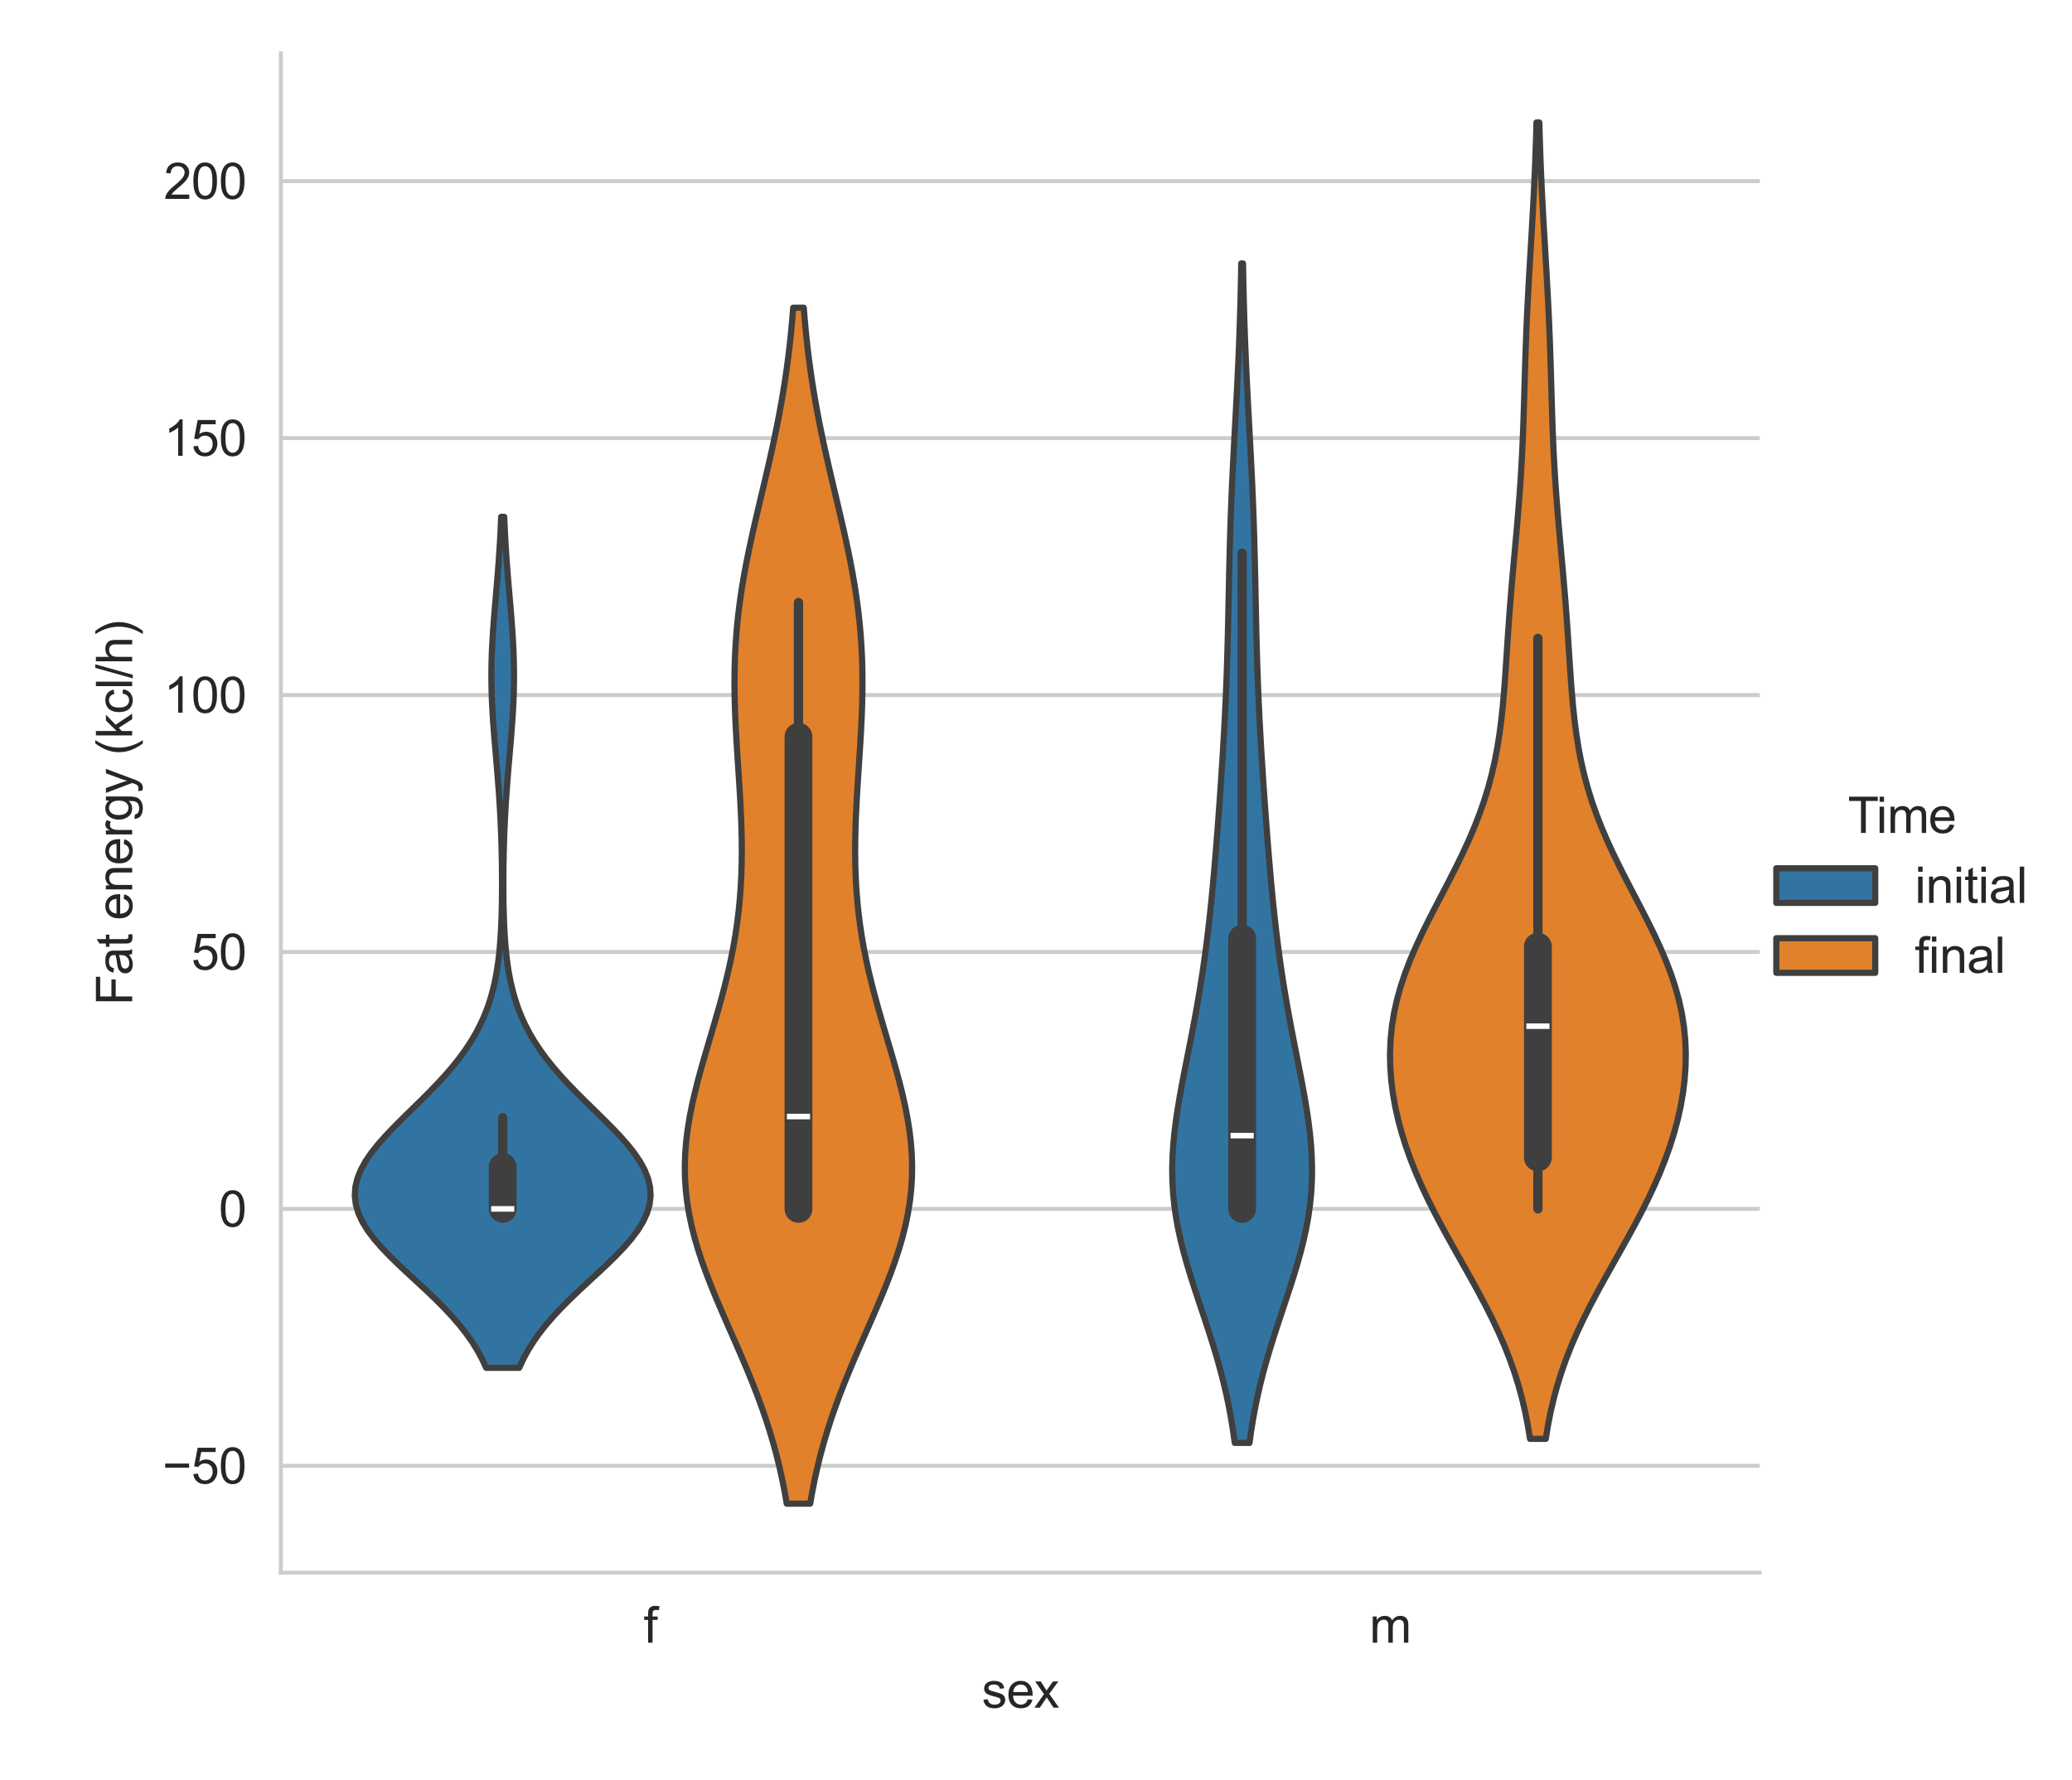 <?xml version="1.0" encoding="utf-8" standalone="no"?>
<!DOCTYPE svg PUBLIC "-//W3C//DTD SVG 1.1//EN"
  "http://www.w3.org/Graphics/SVG/1.1/DTD/svg11.dtd">
<svg xmlns:xlink="http://www.w3.org/1999/xlink" width="418.95pt" height="360pt" viewBox="0 0 418.95 360" xmlns="http://www.w3.org/2000/svg" version="1.1">
 <defs>
  <style type="text/css">*{stroke-linejoin: round; stroke-linecap: butt}</style>
 </defs>
 <g id="figure_1">
  <g id="patch_1">
   <path d="M 0 360 
L 418.95 360 
L 418.95 0 
L 0 0 
z
" style="fill: #ffffff"/>
  </g>
  <g id="axes_1">
   <g id="patch_2">
    <path d="M 56.791 318.04 
L 355.81 318.04 
L 355.81 10.8 
L 56.791 10.8 
z
" style="fill: #ffffff"/>
   </g>
   <g id="matplotlib.axis_1">
    <g id="xtick_1">
     <g id="text_1">
      <!-- f -->
      <g style="fill: #262626" transform="translate(130.157 332.198) scale(0.1 -0.1)">
       <defs>
        <path id="ArialMT-66" d="M 556 0 
L 556 2881 
L 59 2881 
L 59 3319 
L 556 3319 
L 556 3672 
Q 556 4006 616 4169 
Q 697 4388 901 4523 
Q 1106 4659 1475 4659 
Q 1713 4659 2000 4603 
L 1916 4113 
Q 1741 4144 1584 4144 
Q 1328 4144 1222 4034 
Q 1116 3925 1116 3625 
L 1116 3319 
L 1763 3319 
L 1763 2881 
L 1116 2881 
L 1116 0 
L 556 0 
z
" transform="scale(0.016)"/>
       </defs>
       <use xlink:href="#ArialMT-66"/>
      </g>
     </g>
    </g>
    <g id="xtick_2">
     <g id="text_2">
      <!-- m -->
      <g style="fill: #262626" transform="translate(276.891 332.198) scale(0.1 -0.1)">
       <defs>
        <path id="ArialMT-6d" d="M 422 0 
L 422 3319 
L 925 3319 
L 925 2853 
Q 1081 3097 1340 3245 
Q 1600 3394 1931 3394 
Q 2300 3394 2536 3241 
Q 2772 3088 2869 2813 
Q 3263 3394 3894 3394 
Q 4388 3394 4653 3120 
Q 4919 2847 4919 2278 
L 4919 0 
L 4359 0 
L 4359 2091 
Q 4359 2428 4304 2576 
Q 4250 2725 4106 2815 
Q 3963 2906 3769 2906 
Q 3419 2906 3187 2673 
Q 2956 2441 2956 1928 
L 2956 0 
L 2394 0 
L 2394 2156 
Q 2394 2531 2256 2718 
Q 2119 2906 1806 2906 
Q 1569 2906 1367 2781 
Q 1166 2656 1075 2415 
Q 984 2175 984 1722 
L 984 0 
L 422 0 
z
" transform="scale(0.016)"/>
       </defs>
       <use xlink:href="#ArialMT-6d"/>
      </g>
     </g>
    </g>
    <g id="text_3">
     <!-- sex -->
     <g style="fill: #262626" transform="translate(198.52 345.343) scale(0.1 -0.1)">
      <defs>
       <path id="ArialMT-73" d="M 197 991 
L 753 1078 
Q 800 744 1014 566 
Q 1228 388 1613 388 
Q 2000 388 2187 545 
Q 2375 703 2375 916 
Q 2375 1106 2209 1216 
Q 2094 1291 1634 1406 
Q 1016 1563 777 1677 
Q 538 1791 414 1992 
Q 291 2194 291 2438 
Q 291 2659 392 2848 
Q 494 3038 669 3163 
Q 800 3259 1026 3326 
Q 1253 3394 1513 3394 
Q 1903 3394 2198 3281 
Q 2494 3169 2634 2976 
Q 2775 2784 2828 2463 
L 2278 2388 
Q 2241 2644 2061 2787 
Q 1881 2931 1553 2931 
Q 1166 2931 1000 2803 
Q 834 2675 834 2503 
Q 834 2394 903 2306 
Q 972 2216 1119 2156 
Q 1203 2125 1616 2013 
Q 2213 1853 2448 1751 
Q 2684 1650 2818 1456 
Q 2953 1263 2953 975 
Q 2953 694 2789 445 
Q 2625 197 2315 61 
Q 2006 -75 1616 -75 
Q 969 -75 630 194 
Q 291 463 197 991 
z
" transform="scale(0.016)"/>
       <path id="ArialMT-65" d="M 2694 1069 
L 3275 997 
Q 3138 488 2766 206 
Q 2394 -75 1816 -75 
Q 1088 -75 661 373 
Q 234 822 234 1631 
Q 234 2469 665 2931 
Q 1097 3394 1784 3394 
Q 2450 3394 2872 2941 
Q 3294 2488 3294 1666 
Q 3294 1616 3291 1516 
L 816 1516 
Q 847 969 1125 678 
Q 1403 388 1819 388 
Q 2128 388 2347 550 
Q 2566 713 2694 1069 
z
M 847 1978 
L 2700 1978 
Q 2663 2397 2488 2606 
Q 2219 2931 1791 2931 
Q 1403 2931 1139 2672 
Q 875 2413 847 1978 
z
" transform="scale(0.016)"/>
       <path id="ArialMT-78" d="M 47 0 
L 1259 1725 
L 138 3319 
L 841 3319 
L 1350 2541 
Q 1494 2319 1581 2169 
Q 1719 2375 1834 2534 
L 2394 3319 
L 3066 3319 
L 1919 1756 
L 3153 0 
L 2463 0 
L 1781 1031 
L 1600 1309 
L 728 0 
L 47 0 
z
" transform="scale(0.016)"/>
      </defs>
      <use xlink:href="#ArialMT-73"/>
      <use xlink:href="#ArialMT-65" x="50"/>
      <use xlink:href="#ArialMT-78" x="105.615"/>
     </g>
    </g>
   </g>
   <g id="matplotlib.axis_2">
    <g id="ytick_1">
     <g id="line2d_1">
      <path d="M 56.791 296.426 
L 355.81 296.426 
" clip-path="url(#pc64b7ee78b)" style="fill: none; stroke: #cccccc; stroke-width: 0.8; stroke-linecap: round"/>
     </g>
     <g id="text_4">
      <!-- −50 -->
      <g style="fill: #262626" transform="translate(32.828 300.005) scale(0.1 -0.1)">
       <defs>
        <path id="ArialMT-2212" d="M 3381 1997 
L 356 1997 
L 356 2522 
L 3381 2522 
L 3381 1997 
z
" transform="scale(0.016)"/>
        <path id="ArialMT-35" d="M 266 1200 
L 856 1250 
Q 922 819 1161 601 
Q 1400 384 1738 384 
Q 2144 384 2425 690 
Q 2706 997 2706 1503 
Q 2706 1984 2436 2262 
Q 2166 2541 1728 2541 
Q 1456 2541 1237 2417 
Q 1019 2294 894 2097 
L 366 2166 
L 809 4519 
L 3088 4519 
L 3088 3981 
L 1259 3981 
L 1013 2750 
Q 1425 3038 1878 3038 
Q 2478 3038 2890 2622 
Q 3303 2206 3303 1553 
Q 3303 931 2941 478 
Q 2500 -78 1738 -78 
Q 1113 -78 717 272 
Q 322 622 266 1200 
z
" transform="scale(0.016)"/>
        <path id="ArialMT-30" d="M 266 2259 
Q 266 3072 433 3567 
Q 600 4063 929 4331 
Q 1259 4600 1759 4600 
Q 2128 4600 2406 4451 
Q 2684 4303 2865 4023 
Q 3047 3744 3150 3342 
Q 3253 2941 3253 2259 
Q 3253 1453 3087 958 
Q 2922 463 2592 192 
Q 2263 -78 1759 -78 
Q 1097 -78 719 397 
Q 266 969 266 2259 
z
M 844 2259 
Q 844 1131 1108 757 
Q 1372 384 1759 384 
Q 2147 384 2411 759 
Q 2675 1134 2675 2259 
Q 2675 3391 2411 3762 
Q 2147 4134 1753 4134 
Q 1366 4134 1134 3806 
Q 844 3388 844 2259 
z
" transform="scale(0.016)"/>
       </defs>
       <use xlink:href="#ArialMT-2212"/>
       <use xlink:href="#ArialMT-35" x="58.398"/>
       <use xlink:href="#ArialMT-30" x="114.014"/>
      </g>
     </g>
    </g>
    <g id="ytick_2">
     <g id="line2d_2">
      <path d="M 56.791 244.468 
L 355.81 244.468 
" clip-path="url(#pc64b7ee78b)" style="fill: none; stroke: #cccccc; stroke-width: 0.8; stroke-linecap: round"/>
     </g>
     <g id="text_5">
      <!-- 0 -->
      <g style="fill: #262626" transform="translate(44.23 248.047) scale(0.1 -0.1)">
       <use xlink:href="#ArialMT-30"/>
      </g>
     </g>
    </g>
    <g id="ytick_3">
     <g id="line2d_3">
      <path d="M 56.791 192.51 
L 355.81 192.51 
" clip-path="url(#pc64b7ee78b)" style="fill: none; stroke: #cccccc; stroke-width: 0.8; stroke-linecap: round"/>
     </g>
     <g id="text_6">
      <!-- 50 -->
      <g style="fill: #262626" transform="translate(38.669 196.089) scale(0.1 -0.1)">
       <use xlink:href="#ArialMT-35"/>
       <use xlink:href="#ArialMT-30" x="55.615"/>
      </g>
     </g>
    </g>
    <g id="ytick_4">
     <g id="line2d_4">
      <path d="M 56.791 140.552 
L 355.81 140.552 
" clip-path="url(#pc64b7ee78b)" style="fill: none; stroke: #cccccc; stroke-width: 0.8; stroke-linecap: round"/>
     </g>
     <g id="text_7">
      <!-- 100 -->
      <g style="fill: #262626" transform="translate(33.108 144.13) scale(0.1 -0.1)">
       <defs>
        <path id="ArialMT-31" d="M 2384 0 
L 1822 0 
L 1822 3584 
Q 1619 3391 1289 3197 
Q 959 3003 697 2906 
L 697 3450 
Q 1169 3672 1522 3987 
Q 1875 4303 2022 4600 
L 2384 4600 
L 2384 0 
z
" transform="scale(0.016)"/>
       </defs>
       <use xlink:href="#ArialMT-31"/>
       <use xlink:href="#ArialMT-30" x="55.615"/>
       <use xlink:href="#ArialMT-30" x="111.23"/>
      </g>
     </g>
    </g>
    <g id="ytick_5">
     <g id="line2d_5">
      <path d="M 56.791 88.593 
L 355.81 88.593 
" clip-path="url(#pc64b7ee78b)" style="fill: none; stroke: #cccccc; stroke-width: 0.8; stroke-linecap: round"/>
     </g>
     <g id="text_8">
      <!-- 150 -->
      <g style="fill: #262626" transform="translate(33.108 92.172) scale(0.1 -0.1)">
       <use xlink:href="#ArialMT-31"/>
       <use xlink:href="#ArialMT-35" x="55.615"/>
       <use xlink:href="#ArialMT-30" x="111.23"/>
      </g>
     </g>
    </g>
    <g id="ytick_6">
     <g id="line2d_6">
      <path d="M 56.791 36.635 
L 355.81 36.635 
" clip-path="url(#pc64b7ee78b)" style="fill: none; stroke: #cccccc; stroke-width: 0.8; stroke-linecap: round"/>
     </g>
     <g id="text_9">
      <!-- 200 -->
      <g style="fill: #262626" transform="translate(33.108 40.214) scale(0.1 -0.1)">
       <defs>
        <path id="ArialMT-32" d="M 3222 541 
L 3222 0 
L 194 0 
Q 188 203 259 391 
Q 375 700 629 1000 
Q 884 1300 1366 1694 
Q 2113 2306 2375 2664 
Q 2638 3022 2638 3341 
Q 2638 3675 2398 3904 
Q 2159 4134 1775 4134 
Q 1369 4134 1125 3890 
Q 881 3647 878 3216 
L 300 3275 
Q 359 3922 746 4261 
Q 1134 4600 1788 4600 
Q 2447 4600 2831 4234 
Q 3216 3869 3216 3328 
Q 3216 3053 3103 2787 
Q 2991 2522 2730 2228 
Q 2469 1934 1863 1422 
Q 1356 997 1212 845 
Q 1069 694 975 541 
L 3222 541 
z
" transform="scale(0.016)"/>
       </defs>
       <use xlink:href="#ArialMT-32"/>
       <use xlink:href="#ArialMT-30" x="55.615"/>
       <use xlink:href="#ArialMT-30" x="111.23"/>
      </g>
     </g>
    </g>
    <g id="text_10">
     <!-- Fat energy (kcl/h) -->
     <g style="fill: #262626" transform="translate(26.724 203.318) rotate(-90) scale(0.1 -0.1)">
      <defs>
       <path id="ArialMT-46" d="M 525 0 
L 525 4581 
L 3616 4581 
L 3616 4041 
L 1131 4041 
L 1131 2622 
L 3281 2622 
L 3281 2081 
L 1131 2081 
L 1131 0 
L 525 0 
z
" transform="scale(0.016)"/>
       <path id="ArialMT-61" d="M 2588 409 
Q 2275 144 1986 34 
Q 1697 -75 1366 -75 
Q 819 -75 525 192 
Q 231 459 231 875 
Q 231 1119 342 1320 
Q 453 1522 633 1644 
Q 813 1766 1038 1828 
Q 1203 1872 1538 1913 
Q 2219 1994 2541 2106 
Q 2544 2222 2544 2253 
Q 2544 2597 2384 2738 
Q 2169 2928 1744 2928 
Q 1347 2928 1158 2789 
Q 969 2650 878 2297 
L 328 2372 
Q 403 2725 575 2942 
Q 747 3159 1072 3276 
Q 1397 3394 1825 3394 
Q 2250 3394 2515 3294 
Q 2781 3194 2906 3042 
Q 3031 2891 3081 2659 
Q 3109 2516 3109 2141 
L 3109 1391 
Q 3109 606 3145 398 
Q 3181 191 3288 0 
L 2700 0 
Q 2613 175 2588 409 
z
M 2541 1666 
Q 2234 1541 1622 1453 
Q 1275 1403 1131 1340 
Q 988 1278 909 1158 
Q 831 1038 831 891 
Q 831 666 1001 516 
Q 1172 366 1500 366 
Q 1825 366 2078 508 
Q 2331 650 2450 897 
Q 2541 1088 2541 1459 
L 2541 1666 
z
" transform="scale(0.016)"/>
       <path id="ArialMT-74" d="M 1650 503 
L 1731 6 
Q 1494 -44 1306 -44 
Q 1000 -44 831 53 
Q 663 150 594 308 
Q 525 466 525 972 
L 525 2881 
L 113 2881 
L 113 3319 
L 525 3319 
L 525 4141 
L 1084 4478 
L 1084 3319 
L 1650 3319 
L 1650 2881 
L 1084 2881 
L 1084 941 
Q 1084 700 1114 631 
Q 1144 563 1211 522 
Q 1278 481 1403 481 
Q 1497 481 1650 503 
z
" transform="scale(0.016)"/>
       <path id="ArialMT-20" transform="scale(0.016)"/>
       <path id="ArialMT-6e" d="M 422 0 
L 422 3319 
L 928 3319 
L 928 2847 
Q 1294 3394 1984 3394 
Q 2284 3394 2536 3286 
Q 2788 3178 2913 3003 
Q 3038 2828 3088 2588 
Q 3119 2431 3119 2041 
L 3119 0 
L 2556 0 
L 2556 2019 
Q 2556 2363 2490 2533 
Q 2425 2703 2258 2804 
Q 2091 2906 1866 2906 
Q 1506 2906 1245 2678 
Q 984 2450 984 1813 
L 984 0 
L 422 0 
z
" transform="scale(0.016)"/>
       <path id="ArialMT-72" d="M 416 0 
L 416 3319 
L 922 3319 
L 922 2816 
Q 1116 3169 1280 3281 
Q 1444 3394 1641 3394 
Q 1925 3394 2219 3213 
L 2025 2691 
Q 1819 2813 1613 2813 
Q 1428 2813 1281 2702 
Q 1134 2591 1072 2394 
Q 978 2094 978 1738 
L 978 0 
L 416 0 
z
" transform="scale(0.016)"/>
       <path id="ArialMT-67" d="M 319 -275 
L 866 -356 
Q 900 -609 1056 -725 
Q 1266 -881 1628 -881 
Q 2019 -881 2231 -725 
Q 2444 -569 2519 -288 
Q 2563 -116 2559 434 
Q 2191 0 1641 0 
Q 956 0 581 494 
Q 206 988 206 1678 
Q 206 2153 378 2554 
Q 550 2956 876 3175 
Q 1203 3394 1644 3394 
Q 2231 3394 2613 2919 
L 2613 3319 
L 3131 3319 
L 3131 450 
Q 3131 -325 2973 -648 
Q 2816 -972 2473 -1159 
Q 2131 -1347 1631 -1347 
Q 1038 -1347 672 -1080 
Q 306 -813 319 -275 
z
M 784 1719 
Q 784 1066 1043 766 
Q 1303 466 1694 466 
Q 2081 466 2343 764 
Q 2606 1063 2606 1700 
Q 2606 2309 2336 2618 
Q 2066 2928 1684 2928 
Q 1309 2928 1046 2623 
Q 784 2319 784 1719 
z
" transform="scale(0.016)"/>
       <path id="ArialMT-79" d="M 397 -1278 
L 334 -750 
Q 519 -800 656 -800 
Q 844 -800 956 -737 
Q 1069 -675 1141 -563 
Q 1194 -478 1313 -144 
Q 1328 -97 1363 -6 
L 103 3319 
L 709 3319 
L 1400 1397 
Q 1534 1031 1641 628 
Q 1738 1016 1872 1384 
L 2581 3319 
L 3144 3319 
L 1881 -56 
Q 1678 -603 1566 -809 
Q 1416 -1088 1222 -1217 
Q 1028 -1347 759 -1347 
Q 597 -1347 397 -1278 
z
" transform="scale(0.016)"/>
       <path id="ArialMT-28" d="M 1497 -1347 
Q 1031 -759 709 28 
Q 388 816 388 1659 
Q 388 2403 628 3084 
Q 909 3875 1497 4659 
L 1900 4659 
Q 1522 4009 1400 3731 
Q 1209 3300 1100 2831 
Q 966 2247 966 1656 
Q 966 153 1900 -1347 
L 1497 -1347 
z
" transform="scale(0.016)"/>
       <path id="ArialMT-6b" d="M 425 0 
L 425 4581 
L 988 4581 
L 988 1969 
L 2319 3319 
L 3047 3319 
L 1778 2088 
L 3175 0 
L 2481 0 
L 1384 1697 
L 988 1316 
L 988 0 
L 425 0 
z
" transform="scale(0.016)"/>
       <path id="ArialMT-63" d="M 2588 1216 
L 3141 1144 
Q 3050 572 2676 248 
Q 2303 -75 1759 -75 
Q 1078 -75 664 370 
Q 250 816 250 1647 
Q 250 2184 428 2587 
Q 606 2991 970 3192 
Q 1334 3394 1763 3394 
Q 2303 3394 2647 3120 
Q 2991 2847 3088 2344 
L 2541 2259 
Q 2463 2594 2264 2762 
Q 2066 2931 1784 2931 
Q 1359 2931 1093 2626 
Q 828 2322 828 1663 
Q 828 994 1084 691 
Q 1341 388 1753 388 
Q 2084 388 2306 591 
Q 2528 794 2588 1216 
z
" transform="scale(0.016)"/>
       <path id="ArialMT-6c" d="M 409 0 
L 409 4581 
L 972 4581 
L 972 0 
L 409 0 
z
" transform="scale(0.016)"/>
       <path id="ArialMT-2f" d="M 0 -78 
L 1328 4659 
L 1778 4659 
L 453 -78 
L 0 -78 
z
" transform="scale(0.016)"/>
       <path id="ArialMT-68" d="M 422 0 
L 422 4581 
L 984 4581 
L 984 2938 
Q 1378 3394 1978 3394 
Q 2347 3394 2619 3248 
Q 2891 3103 3008 2847 
Q 3125 2591 3125 2103 
L 3125 0 
L 2563 0 
L 2563 2103 
Q 2563 2525 2380 2717 
Q 2197 2909 1863 2909 
Q 1613 2909 1392 2779 
Q 1172 2650 1078 2428 
Q 984 2206 984 1816 
L 984 0 
L 422 0 
z
" transform="scale(0.016)"/>
       <path id="ArialMT-29" d="M 791 -1347 
L 388 -1347 
Q 1322 153 1322 1656 
Q 1322 2244 1188 2822 
Q 1081 3291 891 3722 
Q 769 4003 388 4659 
L 791 4659 
Q 1378 3875 1659 3084 
Q 1900 2403 1900 1659 
Q 1900 816 1576 28 
Q 1253 -759 791 -1347 
z
" transform="scale(0.016)"/>
      </defs>
      <use xlink:href="#ArialMT-46"/>
      <use xlink:href="#ArialMT-61" x="61.084"/>
      <use xlink:href="#ArialMT-74" x="116.699"/>
      <use xlink:href="#ArialMT-20" x="144.482"/>
      <use xlink:href="#ArialMT-65" x="172.266"/>
      <use xlink:href="#ArialMT-6e" x="227.881"/>
      <use xlink:href="#ArialMT-65" x="283.496"/>
      <use xlink:href="#ArialMT-72" x="339.111"/>
      <use xlink:href="#ArialMT-67" x="372.412"/>
      <use xlink:href="#ArialMT-79" x="428.027"/>
      <use xlink:href="#ArialMT-20" x="478.027"/>
      <use xlink:href="#ArialMT-28" x="505.811"/>
      <use xlink:href="#ArialMT-6b" x="539.111"/>
      <use xlink:href="#ArialMT-63" x="589.111"/>
      <use xlink:href="#ArialMT-6c" x="639.111"/>
      <use xlink:href="#ArialMT-2f" x="661.328"/>
      <use xlink:href="#ArialMT-68" x="689.111"/>
      <use xlink:href="#ArialMT-29" x="744.727"/>
     </g>
    </g>
   </g>
   <g id="PolyCollection_1">
    <defs>
     <path id="mf2d4d594a9" d="M 104.99 -83.394 
L 98.298 -83.394 
L 97.495 -85.132 
L 96.557 -86.871 
L 95.477 -88.609 
L 94.252 -90.347 
L 92.883 -92.085 
L 91.377 -93.824 
L 89.746 -95.562 
L 88.008 -97.3 
L 86.189 -99.039 
L 84.321 -100.777 
L 82.439 -102.515 
L 80.585 -104.253 
L 78.803 -105.992 
L 77.137 -107.73 
L 75.63 -109.468 
L 74.325 -111.206 
L 73.258 -112.945 
L 72.459 -114.683 
L 71.949 -116.421 
L 71.742 -118.16 
L 71.842 -119.898 
L 72.243 -121.636 
L 72.929 -123.374 
L 73.879 -125.113 
L 75.062 -126.851 
L 76.443 -128.589 
L 77.983 -130.328 
L 79.642 -132.066 
L 81.378 -133.804 
L 83.152 -135.542 
L 84.928 -137.281 
L 86.673 -139.019 
L 88.359 -140.757 
L 89.962 -142.496 
L 91.465 -144.234 
L 92.854 -145.972 
L 94.122 -147.71 
L 95.265 -149.449 
L 96.283 -151.187 
L 97.179 -152.925 
L 97.959 -154.664 
L 98.629 -156.402 
L 99.2 -158.14 
L 99.681 -159.878 
L 100.082 -161.617 
L 100.411 -163.355 
L 100.68 -165.093 
L 100.896 -166.831 
L 101.068 -168.57 
L 101.202 -170.308 
L 101.305 -172.046 
L 101.383 -173.785 
L 101.439 -175.523 
L 101.477 -177.261 
L 101.499 -178.999 
L 101.509 -180.738 
L 101.506 -182.476 
L 101.493 -184.214 
L 101.468 -185.953 
L 101.433 -187.691 
L 101.387 -189.429 
L 101.329 -191.167 
L 101.259 -192.906 
L 101.177 -194.644 
L 101.082 -196.382 
L 100.976 -198.121 
L 100.857 -199.859 
L 100.728 -201.597 
L 100.59 -203.335 
L 100.446 -205.074 
L 100.297 -206.812 
L 100.147 -208.55 
L 100 -210.289 
L 99.859 -212.027 
L 99.729 -213.765 
L 99.614 -215.503 
L 99.516 -217.242 
L 99.44 -218.98 
L 99.387 -220.718 
L 99.361 -222.457 
L 99.36 -224.195 
L 99.387 -225.933 
L 99.438 -227.671 
L 99.514 -229.41 
L 99.611 -231.148 
L 99.727 -232.886 
L 99.856 -234.624 
L 99.997 -236.363 
L 100.144 -238.101 
L 100.294 -239.839 
L 100.442 -241.578 
L 100.587 -243.316 
L 100.726 -245.054 
L 100.855 -246.792 
L 100.974 -248.531 
L 101.082 -250.269 
L 101.178 -252.007 
L 101.262 -253.746 
L 101.334 -255.484 
L 101.953 -255.484 
L 101.953 -255.484 
L 102.026 -253.746 
L 102.11 -252.007 
L 102.206 -250.269 
L 102.314 -248.531 
L 102.433 -246.792 
L 102.562 -245.054 
L 102.7 -243.316 
L 102.845 -241.578 
L 102.994 -239.839 
L 103.144 -238.101 
L 103.291 -236.363 
L 103.431 -234.624 
L 103.561 -232.886 
L 103.676 -231.148 
L 103.774 -229.41 
L 103.849 -227.671 
L 103.901 -225.933 
L 103.928 -224.195 
L 103.927 -222.457 
L 103.9 -220.718 
L 103.848 -218.98 
L 103.772 -217.242 
L 103.674 -215.503 
L 103.558 -213.765 
L 103.428 -212.027 
L 103.288 -210.289 
L 103.141 -208.55 
L 102.991 -206.812 
L 102.842 -205.074 
L 102.697 -203.335 
L 102.56 -201.597 
L 102.431 -199.859 
L 102.312 -198.121 
L 102.206 -196.382 
L 102.111 -194.644 
L 102.029 -192.906 
L 101.959 -191.167 
L 101.901 -189.429 
L 101.855 -187.691 
L 101.819 -185.953 
L 101.795 -184.214 
L 101.781 -182.476 
L 101.779 -180.738 
L 101.788 -178.999 
L 101.811 -177.261 
L 101.849 -175.523 
L 101.905 -173.785 
L 101.983 -172.046 
L 102.086 -170.308 
L 102.22 -168.57 
L 102.392 -166.831 
L 102.608 -165.093 
L 102.876 -163.355 
L 103.206 -161.617 
L 103.607 -159.878 
L 104.087 -158.14 
L 104.658 -156.402 
L 105.329 -154.664 
L 106.109 -152.925 
L 107.005 -151.187 
L 108.023 -149.449 
L 109.166 -147.71 
L 110.434 -145.972 
L 111.823 -144.234 
L 113.326 -142.496 
L 114.929 -140.757 
L 116.615 -139.019 
L 118.36 -137.281 
L 120.136 -135.542 
L 121.91 -133.804 
L 123.646 -132.066 
L 125.305 -130.328 
L 126.845 -128.589 
L 128.226 -126.851 
L 129.408 -125.113 
L 130.358 -123.374 
L 131.045 -121.636 
L 131.446 -119.898 
L 131.546 -118.16 
L 131.339 -116.421 
L 130.829 -114.683 
L 130.03 -112.945 
L 128.963 -111.206 
L 127.658 -109.468 
L 126.151 -107.73 
L 124.485 -105.992 
L 122.702 -104.253 
L 120.848 -102.515 
L 118.967 -100.777 
L 117.098 -99.039 
L 115.28 -97.3 
L 113.542 -95.562 
L 111.911 -93.824 
L 110.405 -92.085 
L 109.036 -90.347 
L 107.811 -88.609 
L 106.731 -86.871 
L 105.793 -85.132 
L 104.99 -83.394 
z
" style="stroke: #3f3f3f; stroke-width: 1.25"/>
    </defs>
    <g clip-path="url(#pc64b7ee78b)">
     <use xlink:href="#mf2d4d594a9" x="0" y="360" style="fill: #3274a1; stroke: #3f3f3f; stroke-width: 1.25"/>
    </g>
   </g>
   <g id="PolyCollection_2">
    <defs>
     <path id="m3253926f75" d="M 163.821 -55.925 
L 159.074 -55.925 
L 158.647 -58.368 
L 158.164 -60.811 
L 157.623 -63.254 
L 157.022 -65.697 
L 156.358 -68.14 
L 155.632 -70.582 
L 154.844 -73.025 
L 153.998 -75.468 
L 153.096 -77.911 
L 152.144 -80.354 
L 151.149 -82.797 
L 150.118 -85.24 
L 149.061 -87.682 
L 147.99 -90.125 
L 146.916 -92.568 
L 145.852 -95.011 
L 144.812 -97.454 
L 143.81 -99.897 
L 142.86 -102.339 
L 141.975 -104.782 
L 141.168 -107.225 
L 140.451 -109.668 
L 139.834 -112.111 
L 139.325 -114.554 
L 138.93 -116.996 
L 138.655 -119.439 
L 138.5 -121.882 
L 138.466 -124.325 
L 138.549 -126.768 
L 138.744 -129.211 
L 139.045 -131.654 
L 139.442 -134.096 
L 139.924 -136.539 
L 140.48 -138.982 
L 141.096 -141.425 
L 141.76 -143.868 
L 142.457 -146.311 
L 143.174 -148.753 
L 143.897 -151.196 
L 144.614 -153.639 
L 145.315 -156.082 
L 145.987 -158.525 
L 146.622 -160.968 
L 147.213 -163.41 
L 147.754 -165.853 
L 148.238 -168.296 
L 148.664 -170.739 
L 149.03 -173.182 
L 149.334 -175.625 
L 149.577 -178.067 
L 149.761 -180.51 
L 149.889 -182.953 
L 149.963 -185.396 
L 149.989 -187.839 
L 149.97 -190.282 
L 149.912 -192.725 
L 149.821 -195.167 
L 149.702 -197.61 
L 149.563 -200.053 
L 149.41 -202.496 
L 149.25 -204.939 
L 149.09 -207.382 
L 148.937 -209.824 
L 148.798 -212.267 
L 148.679 -214.71 
L 148.587 -217.153 
L 148.528 -219.596 
L 148.507 -222.039 
L 148.529 -224.481 
L 148.598 -226.924 
L 148.716 -229.367 
L 148.887 -231.81 
L 149.109 -234.253 
L 149.385 -236.696 
L 149.711 -239.138 
L 150.085 -241.581 
L 150.505 -244.024 
L 150.965 -246.467 
L 151.461 -248.91 
L 151.986 -251.353 
L 152.535 -253.796 
L 153.1 -256.238 
L 153.675 -258.681 
L 154.254 -261.124 
L 154.83 -263.567 
L 155.397 -266.01 
L 155.949 -268.453 
L 156.481 -270.895 
L 156.99 -273.338 
L 157.472 -275.781 
L 157.924 -278.224 
L 158.345 -280.667 
L 158.732 -283.11 
L 159.087 -285.552 
L 159.408 -287.995 
L 159.697 -290.438 
L 159.955 -292.881 
L 160.183 -295.324 
L 160.383 -297.767 
L 162.513 -297.767 
L 162.513 -297.767 
L 162.713 -295.324 
L 162.941 -292.881 
L 163.198 -290.438 
L 163.487 -287.995 
L 163.809 -285.552 
L 164.163 -283.11 
L 164.551 -280.667 
L 164.972 -278.224 
L 165.424 -275.781 
L 165.906 -273.338 
L 166.414 -270.895 
L 166.947 -268.453 
L 167.499 -266.01 
L 168.066 -263.567 
L 168.641 -261.124 
L 169.22 -258.681 
L 169.796 -256.238 
L 170.361 -253.796 
L 170.91 -251.353 
L 171.435 -248.91 
L 171.931 -246.467 
L 172.391 -244.024 
L 172.81 -241.581 
L 173.185 -239.138 
L 173.511 -236.696 
L 173.786 -234.253 
L 174.009 -231.81 
L 174.179 -229.367 
L 174.298 -226.924 
L 174.367 -224.481 
L 174.389 -222.039 
L 174.368 -219.596 
L 174.309 -217.153 
L 174.217 -214.71 
L 174.098 -212.267 
L 173.958 -209.824 
L 173.805 -207.382 
L 173.645 -204.939 
L 173.485 -202.496 
L 173.332 -200.053 
L 173.193 -197.61 
L 173.075 -195.167 
L 172.984 -192.725 
L 172.926 -190.282 
L 172.907 -187.839 
L 172.932 -185.396 
L 173.007 -182.953 
L 173.134 -180.51 
L 173.319 -178.067 
L 173.562 -175.625 
L 173.866 -173.182 
L 174.231 -170.739 
L 174.657 -168.296 
L 175.142 -165.853 
L 175.682 -163.41 
L 176.273 -160.968 
L 176.909 -158.525 
L 177.581 -156.082 
L 178.281 -153.639 
L 178.999 -151.196 
L 179.722 -148.753 
L 180.439 -146.311 
L 181.136 -143.868 
L 181.8 -141.425 
L 182.416 -138.982 
L 182.972 -136.539 
L 183.454 -134.096 
L 183.851 -131.654 
L 184.152 -129.211 
L 184.347 -126.768 
L 184.43 -124.325 
L 184.396 -121.882 
L 184.241 -119.439 
L 183.965 -116.996 
L 183.571 -114.554 
L 183.062 -112.111 
L 182.445 -109.668 
L 181.727 -107.225 
L 180.921 -104.782 
L 180.036 -102.339 
L 179.085 -99.897 
L 178.084 -97.454 
L 177.044 -95.011 
L 175.98 -92.568 
L 174.906 -90.125 
L 173.834 -87.682 
L 172.778 -85.24 
L 171.747 -82.797 
L 170.751 -80.354 
L 169.799 -77.911 
L 168.898 -75.468 
L 168.051 -73.025 
L 167.264 -70.582 
L 166.538 -68.14 
L 165.874 -65.697 
L 165.272 -63.254 
L 164.731 -60.811 
L 164.249 -58.368 
L 163.821 -55.925 
z
" style="stroke: #3f3f3f; stroke-width: 1.25"/>
    </defs>
    <g clip-path="url(#pc64b7ee78b)">
     <use xlink:href="#m3253926f75" x="0" y="360" style="fill: #e1812c; stroke: #3f3f3f; stroke-width: 1.25"/>
    </g>
   </g>
   <g id="PolyCollection_3">
    <defs>
     <path id="mf7446b0afa" d="M 252.642 -68.204 
L 249.665 -68.204 
L 249.33 -70.613 
L 248.942 -73.022 
L 248.498 -75.432 
L 247.996 -77.841 
L 247.437 -80.25 
L 246.821 -82.66 
L 246.153 -85.069 
L 245.439 -87.478 
L 244.685 -89.888 
L 243.902 -92.297 
L 243.101 -94.706 
L 242.296 -97.116 
L 241.502 -99.525 
L 240.732 -101.934 
L 240.003 -104.344 
L 239.329 -106.753 
L 238.724 -109.162 
L 238.198 -111.572 
L 237.763 -113.981 
L 237.424 -116.39 
L 237.187 -118.8 
L 237.051 -121.209 
L 237.015 -123.618 
L 237.075 -126.028 
L 237.224 -128.437 
L 237.453 -130.846 
L 237.751 -133.256 
L 238.107 -135.665 
L 238.51 -138.074 
L 238.947 -140.484 
L 239.408 -142.893 
L 239.881 -145.302 
L 240.359 -147.712 
L 240.833 -150.121 
L 241.297 -152.53 
L 241.746 -154.94 
L 242.175 -157.349 
L 242.583 -159.758 
L 242.968 -162.168 
L 243.329 -164.577 
L 243.667 -166.987 
L 243.983 -169.396 
L 244.277 -171.805 
L 244.552 -174.215 
L 244.809 -176.624 
L 245.051 -179.033 
L 245.279 -181.443 
L 245.495 -183.852 
L 245.701 -186.261 
L 245.899 -188.671 
L 246.089 -191.08 
L 246.273 -193.489 
L 246.452 -195.899 
L 246.625 -198.308 
L 246.793 -200.717 
L 246.956 -203.127 
L 247.112 -205.536 
L 247.263 -207.945 
L 247.405 -210.355 
L 247.54 -212.764 
L 247.666 -215.173 
L 247.782 -217.583 
L 247.888 -219.992 
L 247.984 -222.401 
L 248.07 -224.811 
L 248.147 -227.22 
L 248.215 -229.629 
L 248.276 -232.039 
L 248.331 -234.448 
L 248.382 -236.857 
L 248.431 -239.267 
L 248.48 -241.676 
L 248.53 -244.085 
L 248.585 -246.495 
L 248.646 -248.904 
L 248.713 -251.313 
L 248.788 -253.723 
L 248.873 -256.132 
L 248.966 -258.541 
L 249.068 -260.951 
L 249.178 -263.36 
L 249.296 -265.77 
L 249.419 -268.179 
L 249.546 -270.588 
L 249.676 -272.998 
L 249.807 -275.407 
L 249.936 -277.816 
L 250.063 -280.226 
L 250.184 -282.635 
L 250.3 -285.044 
L 250.409 -287.454 
L 250.51 -289.863 
L 250.603 -292.272 
L 250.686 -294.682 
L 250.761 -297.091 
L 250.827 -299.5 
L 250.884 -301.91 
L 250.934 -304.319 
L 250.976 -306.728 
L 251.332 -306.728 
L 251.332 -306.728 
L 251.374 -304.319 
L 251.423 -301.91 
L 251.481 -299.5 
L 251.546 -297.091 
L 251.621 -294.682 
L 251.705 -292.272 
L 251.797 -289.863 
L 251.898 -287.454 
L 252.007 -285.044 
L 252.123 -282.635 
L 252.245 -280.226 
L 252.371 -277.816 
L 252.501 -275.407 
L 252.631 -272.998 
L 252.761 -270.588 
L 252.889 -268.179 
L 253.012 -265.77 
L 253.129 -263.36 
L 253.239 -260.951 
L 253.341 -258.541 
L 253.435 -256.132 
L 253.519 -253.723 
L 253.594 -251.313 
L 253.662 -248.904 
L 253.722 -246.495 
L 253.777 -244.085 
L 253.828 -241.676 
L 253.877 -239.267 
L 253.926 -236.857 
L 253.977 -234.448 
L 254.032 -232.039 
L 254.093 -229.629 
L 254.161 -227.22 
L 254.237 -224.811 
L 254.323 -222.401 
L 254.419 -219.992 
L 254.526 -217.583 
L 254.642 -215.173 
L 254.767 -212.764 
L 254.902 -210.355 
L 255.045 -207.945 
L 255.195 -205.536 
L 255.352 -203.127 
L 255.514 -200.717 
L 255.682 -198.308 
L 255.856 -195.899 
L 256.034 -193.489 
L 256.218 -191.08 
L 256.408 -188.671 
L 256.606 -186.261 
L 256.812 -183.852 
L 257.028 -181.443 
L 257.256 -179.033 
L 257.498 -176.624 
L 257.755 -174.215 
L 258.03 -171.805 
L 258.325 -169.396 
L 258.64 -166.987 
L 258.978 -164.577 
L 259.34 -162.168 
L 259.724 -159.758 
L 260.132 -157.349 
L 260.562 -154.94 
L 261.01 -152.53 
L 261.474 -150.121 
L 261.948 -147.712 
L 262.426 -145.302 
L 262.9 -142.893 
L 263.36 -140.484 
L 263.798 -138.074 
L 264.2 -135.665 
L 264.556 -133.256 
L 264.855 -130.846 
L 265.083 -128.437 
L 265.232 -126.028 
L 265.292 -123.618 
L 265.257 -121.209 
L 265.121 -118.8 
L 264.883 -116.39 
L 264.544 -113.981 
L 264.109 -111.572 
L 263.584 -109.162 
L 262.978 -106.753 
L 262.304 -104.344 
L 261.575 -101.934 
L 260.806 -99.525 
L 260.011 -97.116 
L 259.206 -94.706 
L 258.406 -92.297 
L 257.623 -89.888 
L 256.869 -87.478 
L 256.154 -85.069 
L 255.486 -82.66 
L 254.871 -80.25 
L 254.311 -77.841 
L 253.81 -75.432 
L 253.365 -73.022 
L 252.977 -70.613 
L 252.642 -68.204 
z
" style="stroke: #3f3f3f; stroke-width: 1.25"/>
    </defs>
    <g clip-path="url(#pc64b7ee78b)">
     <use xlink:href="#mf7446b0afa" x="0" y="360" style="fill: #3274a1; stroke: #3f3f3f; stroke-width: 1.25"/>
    </g>
   </g>
   <g id="PolyCollection_4">
    <defs>
     <path id="m88ab5b5213" d="M 312.549 -69.02 
L 309.366 -69.02 
L 308.928 -71.709 
L 308.402 -74.398 
L 307.777 -77.087 
L 307.048 -79.776 
L 306.209 -82.465 
L 305.258 -85.154 
L 304.196 -87.843 
L 303.028 -90.532 
L 301.761 -93.221 
L 300.409 -95.91 
L 298.986 -98.599 
L 297.51 -101.288 
L 296.004 -103.977 
L 294.487 -106.666 
L 292.982 -109.355 
L 291.51 -112.045 
L 290.09 -114.734 
L 288.738 -117.423 
L 287.47 -120.112 
L 286.296 -122.801 
L 285.225 -125.49 
L 284.265 -128.179 
L 283.421 -130.868 
L 282.697 -133.557 
L 282.098 -136.246 
L 281.629 -138.935 
L 281.295 -141.624 
L 281.101 -144.313 
L 281.056 -147.002 
L 281.163 -149.691 
L 281.429 -152.38 
L 281.855 -155.069 
L 282.443 -157.758 
L 283.188 -160.447 
L 284.082 -163.136 
L 285.114 -165.825 
L 286.267 -168.514 
L 287.519 -171.203 
L 288.848 -173.892 
L 290.227 -176.581 
L 291.629 -179.27 
L 293.027 -181.959 
L 294.395 -184.649 
L 295.71 -187.338 
L 296.951 -190.027 
L 298.102 -192.716 
L 299.152 -195.405 
L 300.092 -198.094 
L 300.919 -200.783 
L 301.636 -203.472 
L 302.247 -206.161 
L 302.76 -208.85 
L 303.185 -211.539 
L 303.536 -214.228 
L 303.826 -216.917 
L 304.068 -219.606 
L 304.277 -222.295 
L 304.464 -224.984 
L 304.642 -227.673 
L 304.818 -230.362 
L 305 -233.051 
L 305.193 -235.74 
L 305.4 -238.429 
L 305.62 -241.118 
L 305.852 -243.807 
L 306.092 -246.496 
L 306.336 -249.185 
L 306.579 -251.874 
L 306.815 -254.563 
L 307.039 -257.252 
L 307.246 -259.942 
L 307.435 -262.631 
L 307.602 -265.32 
L 307.748 -268.009 
L 307.874 -270.698 
L 307.982 -273.387 
L 308.075 -276.076 
L 308.159 -278.765 
L 308.238 -281.454 
L 308.316 -284.143 
L 308.398 -286.832 
L 308.489 -289.521 
L 308.589 -292.21 
L 308.701 -294.899 
L 308.826 -297.588 
L 308.963 -300.277 
L 309.109 -302.966 
L 309.263 -305.655 
L 309.422 -308.344 
L 309.582 -311.033 
L 309.74 -313.722 
L 309.893 -316.411 
L 310.039 -319.1 
L 310.175 -321.789 
L 310.299 -324.478 
L 310.411 -327.167 
L 310.509 -329.856 
L 310.595 -332.546 
L 310.668 -335.235 
L 311.247 -335.235 
L 311.247 -335.235 
L 311.32 -332.546 
L 311.406 -329.856 
L 311.504 -327.167 
L 311.616 -324.478 
L 311.74 -321.789 
L 311.876 -319.1 
L 312.022 -316.411 
L 312.175 -313.722 
L 312.333 -311.033 
L 312.493 -308.344 
L 312.652 -305.655 
L 312.806 -302.966 
L 312.952 -300.277 
L 313.089 -297.588 
L 313.214 -294.899 
L 313.326 -292.21 
L 313.427 -289.521 
L 313.517 -286.832 
L 313.599 -284.143 
L 313.678 -281.454 
L 313.756 -278.765 
L 313.84 -276.076 
L 313.934 -273.387 
L 314.041 -270.698 
L 314.167 -268.009 
L 314.313 -265.32 
L 314.48 -262.631 
L 314.669 -259.942 
L 314.877 -257.252 
L 315.101 -254.563 
L 315.337 -251.874 
L 315.579 -249.185 
L 315.823 -246.496 
L 316.064 -243.807 
L 316.295 -241.118 
L 316.515 -238.429 
L 316.722 -235.74 
L 316.915 -233.051 
L 317.097 -230.362 
L 317.273 -227.673 
L 317.451 -224.984 
L 317.638 -222.295 
L 317.847 -219.606 
L 318.089 -216.917 
L 318.379 -214.228 
L 318.73 -211.539 
L 319.156 -208.85 
L 319.668 -206.161 
L 320.279 -203.472 
L 320.996 -200.783 
L 321.823 -198.094 
L 322.763 -195.405 
L 323.813 -192.716 
L 324.964 -190.027 
L 326.205 -187.338 
L 327.52 -184.649 
L 328.888 -181.959 
L 330.286 -179.27 
L 331.688 -176.581 
L 333.067 -173.892 
L 334.396 -171.203 
L 335.648 -168.514 
L 336.801 -165.825 
L 337.833 -163.136 
L 338.727 -160.447 
L 339.472 -157.758 
L 340.06 -155.069 
L 340.486 -152.38 
L 340.752 -149.691 
L 340.86 -147.002 
L 340.814 -144.313 
L 340.62 -141.624 
L 340.286 -138.935 
L 339.817 -136.246 
L 339.218 -133.557 
L 338.494 -130.868 
L 337.65 -128.179 
L 336.69 -125.49 
L 335.62 -122.801 
L 334.446 -120.112 
L 333.177 -117.423 
L 331.826 -114.734 
L 330.405 -112.045 
L 328.933 -109.355 
L 327.428 -106.666 
L 325.911 -103.977 
L 324.405 -101.288 
L 322.93 -98.599 
L 321.507 -95.91 
L 320.154 -93.221 
L 318.887 -90.532 
L 317.719 -87.843 
L 316.657 -85.154 
L 315.706 -82.465 
L 314.867 -79.776 
L 314.138 -77.087 
L 313.513 -74.398 
L 312.987 -71.709 
L 312.549 -69.02 
z
" style="stroke: #3f3f3f; stroke-width: 1.25"/>
    </defs>
    <g clip-path="url(#pc64b7ee78b)">
     <use xlink:href="#m88ab5b5213" x="0" y="360" style="fill: #e1812c; stroke: #3f3f3f; stroke-width: 1.25"/>
    </g>
   </g>
   <g id="patch_3">
    <path d="M 131.546 244.468 
L 131.546 244.468 
L 131.546 244.468 
L 131.546 244.468 
z
" clip-path="url(#pc64b7ee78b)" style="fill: #3274a1; stroke: #3f3f3f; stroke-width: 1.25; stroke-linejoin: miter"/>
   </g>
   <g id="patch_4">
    <path d="M 131.546 244.468 
L 131.546 244.468 
L 131.546 244.468 
L 131.546 244.468 
z
" clip-path="url(#pc64b7ee78b)" style="fill: #e1812c; stroke: #3f3f3f; stroke-width: 1.25; stroke-linejoin: miter"/>
   </g>
   <g id="line2d_7">
    <path d="M 101.644 244.468 
L 101.644 226.036 
" clip-path="url(#pc64b7ee78b)" style="fill: none; stroke: #3f3f3f; stroke-width: 1.875; stroke-linecap: round"/>
   </g>
   <g id="line2d_8">
    <path d="M 101.644 244.468 
L 101.644 235.993 
" clip-path="url(#pc64b7ee78b)" style="fill: none; stroke: #3f3f3f; stroke-width: 5.625; stroke-linecap: round"/>
   </g>
   <g id="line2d_9">
    <path d="M 101.644 244.468 
" clip-path="url(#pc64b7ee78b)" style="fill: none; stroke: #3f3f3f; stroke-width: 1.5; stroke-linecap: round"/>
    <defs>
     <path id="ma870478a13" d="M 2.344 0 
L -2.344 -0 
" style="stroke: #ffffff; stroke-width: 1.125"/>
    </defs>
    <g clip-path="url(#pc64b7ee78b)">
     <use xlink:href="#ma870478a13" x="101.644" y="244.468" style="fill: #ffffff; stroke: #ffffff; stroke-width: 1.125"/>
    </g>
   </g>
   <g id="line2d_10">
    <path d="M 161.448 244.468 
L 161.448 121.84 
" clip-path="url(#pc64b7ee78b)" style="fill: none; stroke: #3f3f3f; stroke-width: 1.875; stroke-linecap: round"/>
   </g>
   <g id="line2d_11">
    <path d="M 161.448 244.468 
L 161.448 148.99 
" clip-path="url(#pc64b7ee78b)" style="fill: none; stroke: #3f3f3f; stroke-width: 5.625; stroke-linecap: round"/>
   </g>
   <g id="line2d_12">
    <path d="M 161.448 225.789 
" clip-path="url(#pc64b7ee78b)" style="fill: none; stroke: #3f3f3f; stroke-width: 1.5; stroke-linecap: round"/>
    <g clip-path="url(#pc64b7ee78b)">
     <use xlink:href="#ma870478a13" x="161.448" y="225.789" style="fill: #ffffff; stroke: #ffffff; stroke-width: 1.125"/>
    </g>
   </g>
   <g id="line2d_13">
    <path d="M 251.154 244.468 
L 251.154 111.865 
" clip-path="url(#pc64b7ee78b)" style="fill: none; stroke: #3f3f3f; stroke-width: 1.875; stroke-linecap: round"/>
   </g>
   <g id="line2d_14">
    <path d="M 251.154 244.468 
L 251.154 189.828 
" clip-path="url(#pc64b7ee78b)" style="fill: none; stroke: #3f3f3f; stroke-width: 5.625; stroke-linecap: round"/>
   </g>
   <g id="line2d_15">
    <path d="M 251.154 229.653 
" clip-path="url(#pc64b7ee78b)" style="fill: none; stroke: #3f3f3f; stroke-width: 1.5; stroke-linecap: round"/>
    <g clip-path="url(#pc64b7ee78b)">
     <use xlink:href="#ma870478a13" x="251.154" y="229.653" style="fill: #ffffff; stroke: #ffffff; stroke-width: 1.125"/>
    </g>
   </g>
   <g id="line2d_16">
    <path d="M 310.958 244.468 
L 310.958 129.09 
" clip-path="url(#pc64b7ee78b)" style="fill: none; stroke: #3f3f3f; stroke-width: 1.875; stroke-linecap: round"/>
   </g>
   <g id="line2d_17">
    <path d="M 310.958 234.063 
L 310.958 191.438 
" clip-path="url(#pc64b7ee78b)" style="fill: none; stroke: #3f3f3f; stroke-width: 5.625; stroke-linecap: round"/>
   </g>
   <g id="line2d_18">
    <path d="M 310.958 207.521 
" clip-path="url(#pc64b7ee78b)" style="fill: none; stroke: #3f3f3f; stroke-width: 1.5; stroke-linecap: round"/>
    <g clip-path="url(#pc64b7ee78b)">
     <use xlink:href="#ma870478a13" x="310.958" y="207.521" style="fill: #ffffff; stroke: #ffffff; stroke-width: 1.125"/>
    </g>
   </g>
   <g id="patch_5">
    <path d="M 56.791 318.04 
L 56.791 10.8 
" style="fill: none; stroke: #cccccc; stroke-width: 0.8; stroke-linejoin: miter; stroke-linecap: square"/>
   </g>
   <g id="patch_6">
    <path d="M 56.791 318.04 
L 355.81 318.04 
" style="fill: none; stroke: #cccccc; stroke-width: 0.8; stroke-linejoin: miter; stroke-linecap: square"/>
   </g>
  </g>
  <g id="legend_1">
   <g id="text_11">
    <!-- Time -->
    <g style="fill: #262626" transform="translate(373.634 168.44) scale(0.1 -0.1)">
     <defs>
      <path id="ArialMT-54" d="M 1659 0 
L 1659 4041 
L 150 4041 
L 150 4581 
L 3781 4581 
L 3781 4041 
L 2266 4041 
L 2266 0 
L 1659 0 
z
" transform="scale(0.016)"/>
      <path id="ArialMT-69" d="M 425 3934 
L 425 4581 
L 988 4581 
L 988 3934 
L 425 3934 
z
M 425 0 
L 425 3319 
L 988 3319 
L 988 0 
L 425 0 
z
" transform="scale(0.016)"/>
     </defs>
     <use xlink:href="#ArialMT-54"/>
     <use xlink:href="#ArialMT-69" x="57.334"/>
     <use xlink:href="#ArialMT-6d" x="79.551"/>
     <use xlink:href="#ArialMT-65" x="162.852"/>
    </g>
   </g>
   <g id="patch_7">
    <path d="M 359.163 182.585 
L 379.163 182.585 
L 379.163 175.585 
L 359.163 175.585 
z
" style="fill: #3274a1; stroke: #3f3f3f; stroke-width: 1.25; stroke-linejoin: miter"/>
   </g>
   <g id="text_12">
    <!-- initial -->
    <g style="fill: #262626" transform="translate(387.163 182.585) scale(0.1 -0.1)">
     <use xlink:href="#ArialMT-69"/>
     <use xlink:href="#ArialMT-6e" x="22.217"/>
     <use xlink:href="#ArialMT-69" x="77.832"/>
     <use xlink:href="#ArialMT-74" x="100.049"/>
     <use xlink:href="#ArialMT-69" x="127.832"/>
     <use xlink:href="#ArialMT-61" x="150.049"/>
     <use xlink:href="#ArialMT-6c" x="205.664"/>
    </g>
   </g>
   <g id="patch_8">
    <path d="M 359.163 196.73 
L 379.163 196.73 
L 379.163 189.73 
L 359.163 189.73 
z
" style="fill: #e1812c; stroke: #3f3f3f; stroke-width: 1.25; stroke-linejoin: miter"/>
   </g>
   <g id="text_13">
    <!-- final -->
    <g style="fill: #262626" transform="translate(387.163 196.73) scale(0.1 -0.1)">
     <use xlink:href="#ArialMT-66"/>
     <use xlink:href="#ArialMT-69" x="27.783"/>
     <use xlink:href="#ArialMT-6e" x="50"/>
     <use xlink:href="#ArialMT-61" x="105.615"/>
     <use xlink:href="#ArialMT-6c" x="161.23"/>
    </g>
   </g>
  </g>
 </g>
 <defs>
  <clipPath id="pc64b7ee78b">
   <rect x="56.791" y="10.8" width="299.019" height="307.24"/>
  </clipPath>
 </defs>
</svg>
